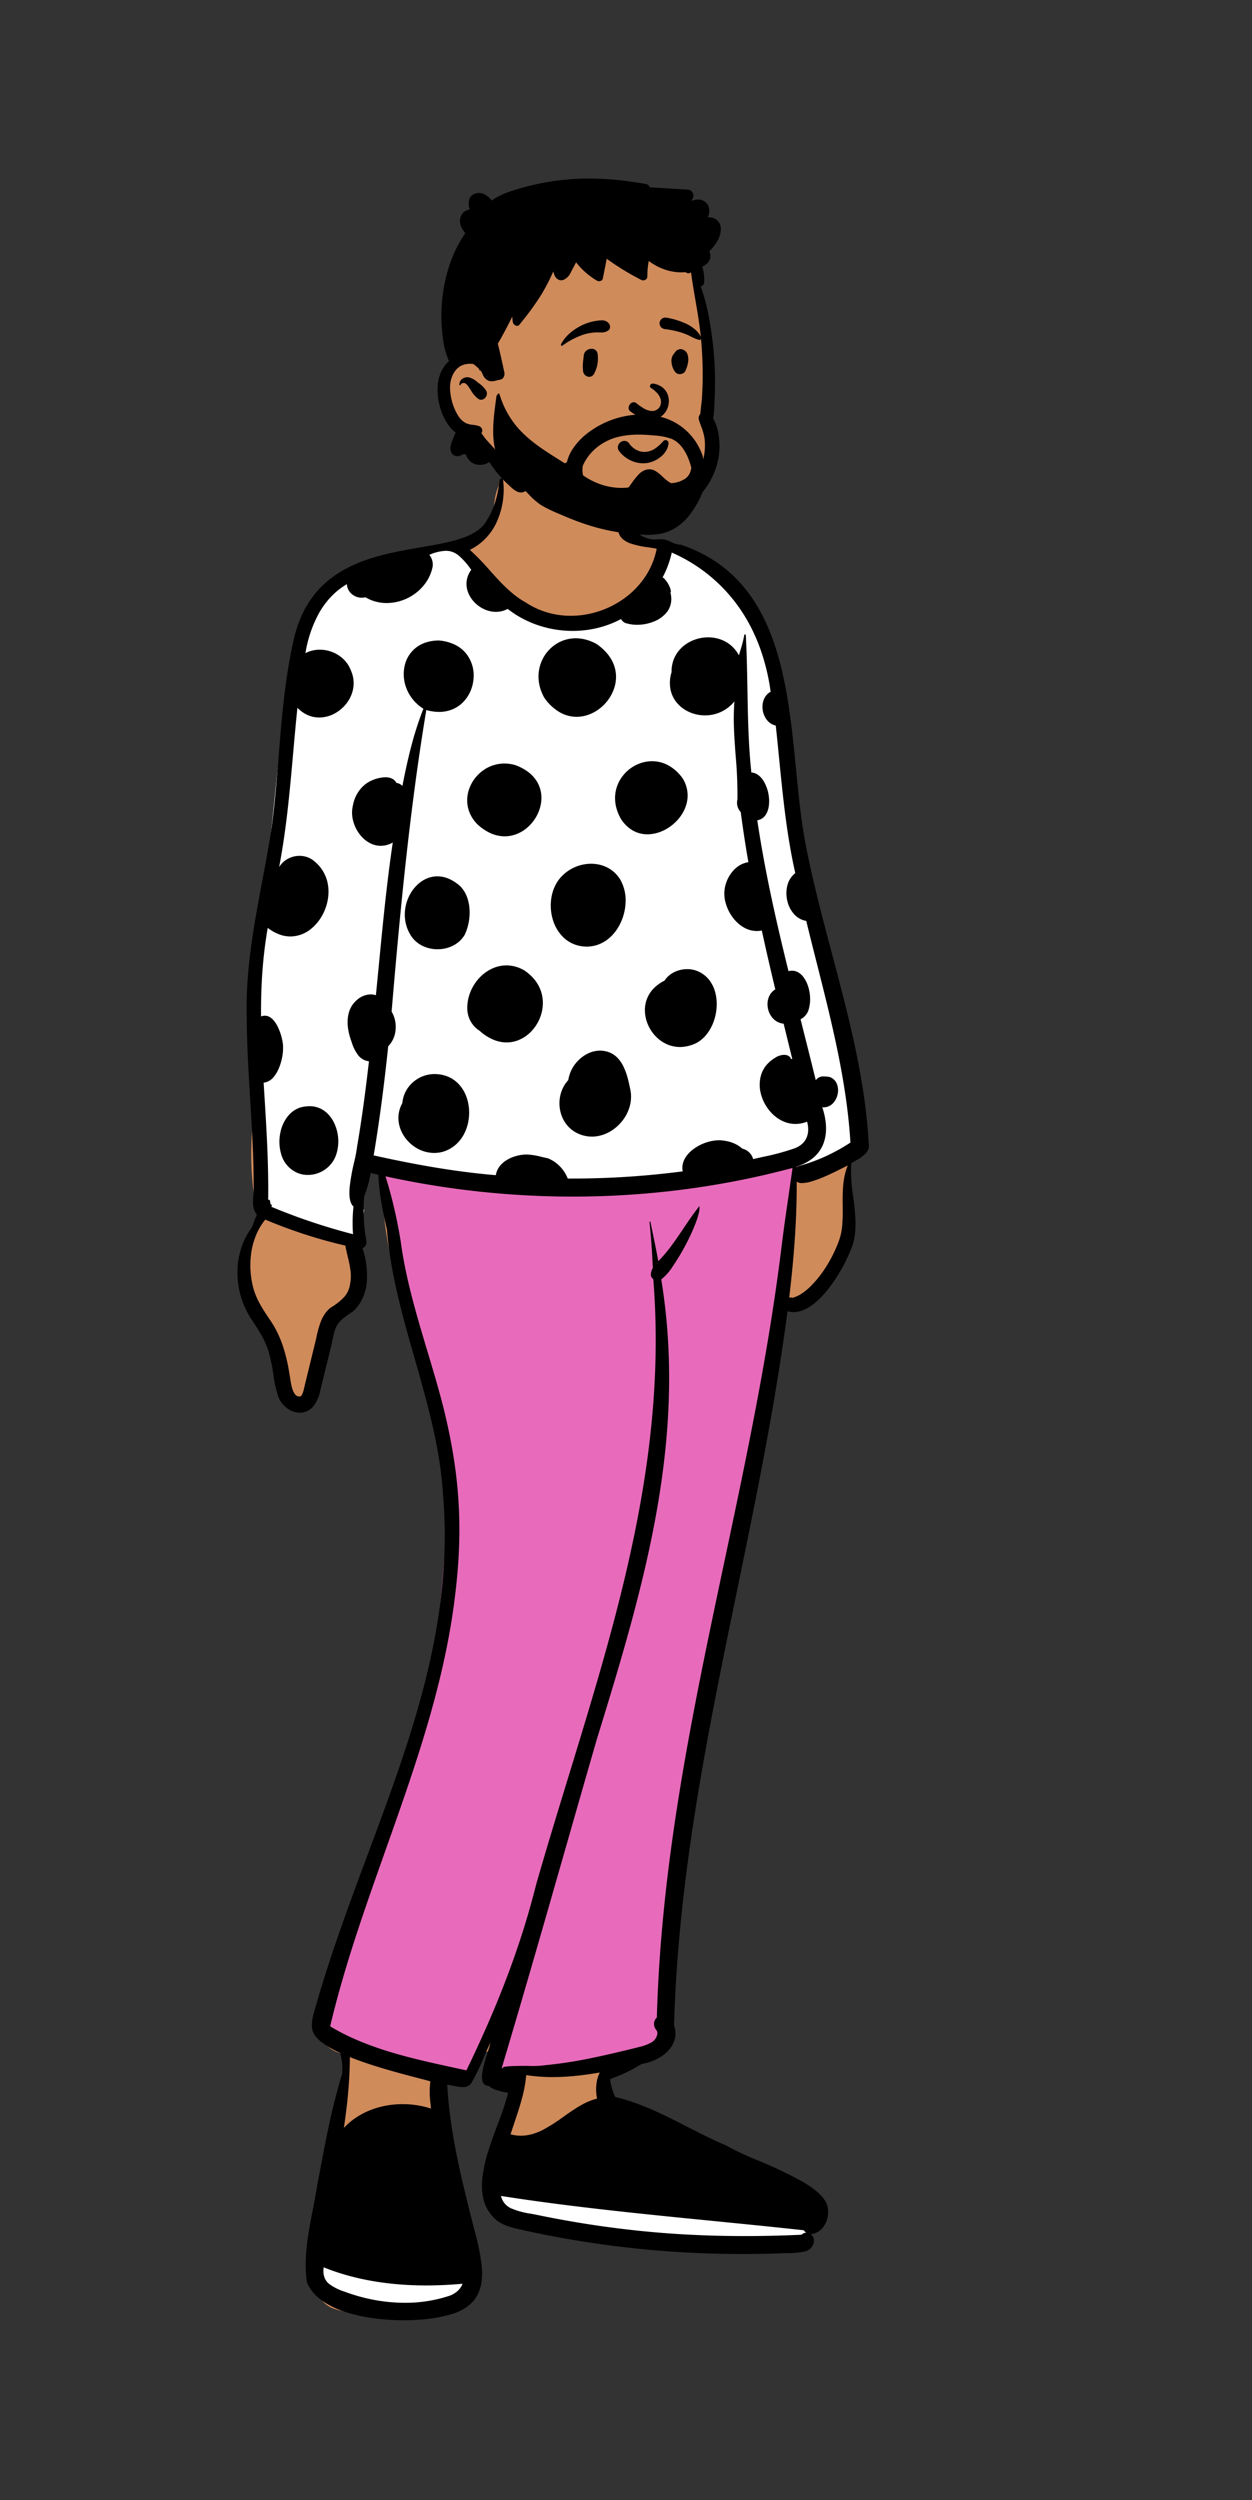 <svg xmlns="http://www.w3.org/2000/svg" width="390.67" height="780" viewBox="0 0 390.67 780">
  <rect x="0" y="0" width="390.67" height="780" fill="#333333" stroke="none"/>
  <g id="peep-standing-21" transform="translate(28.736)">
    <g id="BODY" transform="translate(-28.736 150.264)">
      <path id="_Skin" data-name="✋ Skin" d="M189.02,186.31c-2.474-22.37-6.216-45.317-15.668-66.037-3.248-26.795,2.224-65.17-22.641-83.239.318-3.208-5.441-5.973-8.111-7.685-4.337-2.836-10.2-8.409-15.335-5.287-1.619-.493-5.613,1.526-7.451-2.854C117.93,16.721,118.2,7.724,116.7,6.9c.663-6.483-28.53-10.821-36.15-1.657-3.618,7.029.538,9.267-7.62,18.507a35.554,35.554,0,0,0-10.361,2.383c-2.743.379-5.472.839-8.188,1.319-34.646,3.2-37.266,28.8-40.337,56.284C11.417,120.66,0,157.445,4.934,194.659c-2.729,13.307-2.908,27.506.35,40.686-10.684,15.579-2.94,24.2,3.724,39.011a38.346,38.346,0,0,1,2.608,8.252,28.039,28.039,0,0,0,.271,6.594c1.131,4.982,9.449,4.285,9.82-.748.651-3.306.449-6.735.953-10.057-.029.173-.08.505-.08.531,1.22-8.36,3.186-11.6,8.618-17.98,6.974-10.066,2.686-22.714,4.277-33.979.436-3.764,1.013-7.479,1.4-11.25a31.052,31.052,0,0,0,7.579,3.253c-1.683,12.963,1.244,25.988,4.5,38.527,8.808,32.3,20.486,65.472,15.414,99.37,0-.016-5.531,27.7-9.9,41.388-5.284,17.353-9.538,34.735-17.014,51.374-4,11.976-12.474,23.338-12.145,36.231-2.924,4.317,2.341,9.5,6.981,9.492,0,5.846-3.092,16.86-3.092,16.86-.486,4.083-2.578,9.283.585,12.751-4.3,10.932-5.811,22.762-6.991,34.332-.451,5.488-.968,12.1,4.919,15.216,5.484,2.368,11.869,1.327,17.725,2.032,5.666.008,11.529,1.491,17.1.21,6.4-1.819,7.689-8.738,6.483-14.272-.777-5.762-1.709-11.5-2.728-17.232-3.024-12.469-3.871-26.305-7.745-38.3a10.784,10.784,0,0,0,5.821-3.089,8.13,8.13,0,0,0,7.415-6.187c.662-2.118,3.51-2.553,5.428-3.227a19.629,19.629,0,0,0,2.26,5.03c-.729,3.531,1.7,7.661,5.721,7.742.58.557,1.119,1.125,1.712,1.656-4.568,6.709-7.955,14.285-8.813,22.276-1.034,6.129-2.115,15.95,6.013,17.765,3.069.4,6.371,1.188,9.378.073a44.449,44.449,0,0,0,10.527,2.864C119.48,554.459,134.4,554.24,150,555.99c4.116.572,20.606,2.261,23.351,0,3.348.683,1.323-1.808,2.732-4.137,1.122-1.749,4.118-5.1,2.184-6.068-4.057-1.747-7.654-5.185-11.366-7.137-17.348-9.854-54.767-26.637-54.507-27.109-.051.334.227-8.1,1.614-10.341,1.951-1.93,5.839-1.591,7.876-3.437,1.292.06,10.989-2.724,10.159-7.387-1.064-3.722,2.411-8.284,0-11.427,7.983-72.773,26.558-143.354,36.809-215.739.227-.2.451-.4.678-.6,5.286.882,9.393-4.416,11-8.589a28.476,28.476,0,0,0,2.2-2.465c4.307-5.59,4.385-12.872,4.875-19.523a4.414,4.414,0,0,0,1.809-3.43q.256-6.413.532-12.824s0,0,0,0a9.876,9.876,0,0,0,1.129-6.954C191.214,200.942,192.431,193.56,189.02,186.31Z" transform="translate(75.522 -4.897)" fill="#d08b5b"/>
      <path id="_Shoes" data-name="👟 Shoes" d="M26.85,36.836A63.129,63.129,0,0,1,16,35.944,39.6,39.6,0,0,1,2.027,30.621a6.471,6.471,0,0,1-1.7-2.742,8.459,8.459,0,0,1-.244-3.563L.1,24.183l.308-2.267,2.125.858a69.227,69.227,0,0,0,7.209,2.448,78.119,78.119,0,0,0,7.644,1.723c2.591.451,5.3.794,8.051,1.018,2.721.222,5.556.335,8.428.335,3.446,0,7.044-.162,10.7-.482l.475-.042,2.849-.26L46.86,30.179A7.585,7.585,0,0,1,45.071,32.9a9.558,9.558,0,0,1-2.89,1.89L42,34.873l-.058.02C38.4,36.11,32.755,36.836,26.85,36.836Zm106.44-20.39c-6.276,0-12.493-.166-18.48-.495-6.05-.332-12.056-.839-17.851-1.508l-.625-.073-.716-.085c-4.813-.562-14.147-2.251-21.278-3.644-3.985-.779-7.707-1.547-10.478-2.162a35.184,35.184,0,0,1-5.05-1.314,6.987,6.987,0,0,1-3.342-4.542L55.443,2.5,54.936,0l2.53.4C66.2,1.764,74.3,2.874,83.745,3.994c8.9,1.056,19.4,2.172,35.083,3.731l14.321,1.422c7.713.772,12.667,1.288,18.279,1.9l1.336.147.457.735a.739.739,0,0,0,.181.2l.046.032-1.057,3.26-.135.086a4.616,4.616,0,0,1-.627.354l-.073.032-.3.129-.326.015C144.942,16.308,139.007,16.446,133.29,16.446Z" transform="translate(99.152 532.661)" fill="#fff"/>
      <path id="_Top" data-name="👕 Top" d="M189.361,187.564c-2.547,1.668-35.68,16.886-72.295,17.807-25.544.643-70.082-10.786-82.907-11.734-4.492-.332-.667,13.164.11,13.9-.3,2.849-2.254,7.62-2.041,10.5A119.889,119.889,0,0,1,2.1,207.621c-2.142-1.086-3.394-59.973.023-89.233C6.848,77.912,9.3,40.917,12.785,38.87c.041,1.03-2.822-27.664,21.374-32.233C38.553,5.807,64.083,0,64.083,0c10.45,13.273,27.078,24.412,36.573,24.412,16.862,0,26.4-24.469,28.024-24.175C164.066,6.636,161,48.9,169.528,95.752,176.977,136.665,188.692,176.6,189.361,187.564Z" transform="translate(79.361 19.672)" fill="#fff"/>
      <path id="_Pants" data-name="👖 Pants" d="M145.848.7l2.6-.7-.568,4.042L146.1,16.376c-.348,2.432-19.589,110.49-19.589,110.49s-19.728,122.2-20.657,137.98c-.043.736-1.216,10.968-2.536,11.83l-.1.061-.094.059c-.423.26-3.617,2.518-16.928,4.674-7.535,1.22-32.472,3.523-32.472,3.523l.077-2.2c.069-1.877.2-5.045.292-7.278l.024-.61.037-1.022-.042-.008c-.534-.1-1.054.127-1.967,1.046-1.543,1.553-3.479,4.647-5.912,9.637l-.7,1.436s-36.3-9.381-44.186-14.114l-.244-.147L0,271.057l.4-1.71c1.871-7.863,26.87-82.3,29.813-92.2l.273-.923.156-.529c4.034-13.744,11.372-75.53,6.153-94.02-9.5-33.655-17.7-71.185-18.857-75l-.17-.557L17.6,5.553l-.913-2.922,3,.657A268.063,268.063,0,0,0,144.625,1.021Z" transform="translate(100.945 211.749)" fill="#e86bbb"/>
      <path id="_Ink" data-name="🖍 Ink" d="M51.935,574.544a69.856,69.856,0,0,1-9.409-.623,49.947,49.947,0,0,1-9.032-2.031,26.207,26.207,0,0,1-7.382-3.68,14.992,14.992,0,0,1-2.674-2.533,11.4,11.4,0,0,1-1.784-3.036,38.427,38.427,0,0,1-.362-5.659,54.346,54.346,0,0,1,.35-5.671c.417-3.781,1.16-7.609,1.877-11.312.481-2.481.978-5.045,1.367-7.548l.27-1.411c.239-1.256.484-2.551.7-3.693.781-4.14,1.589-8.421,2.476-12.613.995-4.7,1.986-8.788,3.029-12.491.321-1.349.736-2.8,1.3-4.551a18.933,18.933,0,0,0,.053-2.63,25.005,25.005,0,0,0-.523-3.406c-.031-.15-.06-.331-.084-.488a29.6,29.6,0,0,1-5.994-3.494,10.2,10.2,0,0,1-1.872-1.888,4.719,4.719,0,0,1-.891-1.97c-.409-2.224.26-4.463.907-6.628l0-.009c.089-.3.181-.6.267-.9l.041-.142c2.042-7.159,4.525-14.892,7.589-23.641,2.73-7.8,5.652-15.636,8.477-23.217v0c3.334-8.947,6.781-18.2,9.893-27.326,1.674-4.912,3.123-9.4,4.43-13.733,1.466-4.857,2.717-9.39,3.824-13.856,1.189-4.794,2.206-9.516,3.024-14.037.874-4.834,1.556-9.638,2.027-14.276.5-4.9.779-9.807.835-14.573.059-5-.127-10.02-.552-14.928-.224-3.454-.621-6.947-1.214-10.678-.528-3.324-1.2-6.762-2.058-10.512-1.591-6.967-3.589-13.974-5.521-20.75v0c-1.861-6.526-3.785-13.275-5.343-19.978-.839-3.609-1.507-6.918-2.044-10.115-.6-3.588-1.025-6.945-1.291-10.263-.581-2.509-1.242-5.477-1.747-8.47a64.123,64.123,0,0,1-.914-8.6c-.266-.062-.532-.123-.791-.182-.532-.121-1.082-.246-1.619-.385a36.865,36.865,0,0,1-2.032,7.319,54.477,54.477,0,0,0,.67,13.851,2.19,2.19,0,0,1-.2,1.42,1.9,1.9,0,0,1-.994.884,27.149,27.149,0,0,1,1.359,10.383,16.045,16.045,0,0,1-1.228,5,12.853,12.853,0,0,1-3.015,4.282l-.446.295a30.052,30.052,0,0,0-2.8,2.025,8.1,8.1,0,0,0-1.675,1.858c-.819,1.3-1.212,2.865-1.781,5.895l-3.581,14.634a11.323,11.323,0,0,1-2.281,5.079,5.421,5.421,0,0,1-4.08,1.871,6.186,6.186,0,0,1-2.01-.347,7.481,7.481,0,0,1-1.867-.96,8.028,8.028,0,0,1-2.711-3.274,34.781,34.781,0,0,1-1.714-7.42,47.822,47.822,0,0,0-1.069-5.48,19.513,19.513,0,0,0-.946-3.177,26.9,26.9,0,0,0-1.391-2.99c-1.066-1.987-2.365-3.925-3.512-5.634h0a26.155,26.155,0,0,1-3.158-6.842A26.641,26.641,0,0,1,0,247.827a24.674,24.674,0,0,1,1.07-7.414,22.2,22.2,0,0,1,3.4-6.744c.174-.442.349-.9.5-1.3.347-.9.706-1.839,1.094-2.754-1.46-1.709-1.272-4.1-1.09-6.407a19.716,19.716,0,0,0,.088-3.051c0-2.4-.045-4.868-.127-7.545-.19-6.293-.581-12.669-.959-18.835v0c-.514-8.388-1.045-17.061-1.077-25.62-.1-3.491-.036-7.037.207-10.839.217-3.388.569-6.9,1.077-10.746.944-7.14,2.3-14.358,3.605-21.338.989-5.274,2.011-10.728,2.85-16.112,1.01-7.445,1.622-15.071,2.213-22.446v0c.474-5.914.965-12.03,1.658-18.016.373-3.222.773-6.151,1.224-8.955.506-3.146,1.061-6.054,1.7-8.89a40.076,40.076,0,0,1,2.5-7.856,31.414,31.414,0,0,1,3.624-6.206A29.421,29.421,0,0,1,28.1,31.962a33.03,33.03,0,0,1,5.252-3.588A42.745,42.745,0,0,1,39.1,25.753a60.857,60.857,0,0,1,6.046-1.881c4.082-1.058,8.177-1.767,12.137-2.452h0c9.561-1.655,17.817-3.084,20.7-8.7a22.421,22.421,0,0,0,1.5-2.87,26.292,26.292,0,0,0,1.089-3.019A37.057,37.057,0,0,0,81.8.519.545.545,0,0,1,82.348,0,.558.558,0,0,1,82.9.519,24.5,24.5,0,0,1,81.11,13.036a17.848,17.848,0,0,1-8.591,9.191,77.206,77.206,0,0,1,6.238,6.426h0c1.667,1.856,3.39,3.776,5.233,5.508a35.836,35.836,0,0,0,2.894,2.463,26.8,26.8,0,0,0,3.229,2.116,24.887,24.887,0,0,0,6.759,3.073,26.072,26.072,0,0,0,7.139.984,27.835,27.835,0,0,0,4.574-.383,28.8,28.8,0,0,0,4.446-1.116,29.053,29.053,0,0,0,4.207-1.8A28.432,28.432,0,0,0,121.1,37.06a26.214,26.214,0,0,0,6.22-6.6,23.921,23.921,0,0,0,3.491-8.575c-.79-.181-1.725-.321-2.715-.469h0a27.086,27.086,0,0,1-5.664-1.264c-1.981-.776-3.139-1.9-3.541-3.446-.25-.256-.471-1.45-.621-3.363-.131-1.669-.2-3.769-.182-5.618-.031-.594-.051-1.194-.071-1.775L118,5.738a13.854,13.854,0,0,1-.068-1.628.861.861,0,0,1,.284-.663.941.941,0,0,1,.621-.22.928.928,0,0,1,.966.883c.032.491.053,1.005.071,1.448.009.092.021.185.033.275v0l.014.107c.155.563.28,1.141.4,1.7.072.334.14.649.215.962.131.551.235.974.339,1.373a12.009,12.009,0,0,0,1.007,3.491,10.049,10.049,0,0,0,3.38,3.862,9.949,9.949,0,0,0,2.352,1.2,7.871,7.871,0,0,0,2.531.459h.059c.326,0,.656-.022.975-.043h.009c.317-.021.645-.042.969-.042l.175,0a7.715,7.715,0,0,1,3.045.9l.178.08a6.712,6.712,0,0,0,2.777.723h.006a49.044,49.044,0,0,1,5.327,2.152,44.013,44.013,0,0,1,4.734,2.616,41.2,41.2,0,0,1,7.846,6.483,43.53,43.53,0,0,1,3.19,3.8,47.847,47.847,0,0,1,2.754,4.118c.83,1.39,1.623,2.872,2.356,4.4.705,1.474,1.378,3.04,2,4.655a83.406,83.406,0,0,1,3.077,9.92c.8,3.216,1.488,6.649,2.112,10.5,1.156,7.127,1.88,14.474,2.58,21.58v0c.766,7.774,1.489,15.117,2.719,21.882,1,5.369,2.281,11.207,3.911,17.849,1.454,5.927,3.045,11.925,4.583,17.726v0c2.54,9.579,5.167,19.484,7.245,29.314,1.118,5.291,1.993,10.14,2.674,14.823.764,5.256,1.267,10.169,1.536,15.022a3.512,3.512,0,0,1-.14,1.778,3.942,3.942,0,0,1-.887,1.391,13.255,13.255,0,0,1-2.933,2.087c-.546.32-1.061.622-1.53.945a52.447,52.447,0,0,0,.645,10.419,73.044,73.044,0,0,1,.707,7.514,28.188,28.188,0,0,1-.141,3.739,20.956,20.956,0,0,1-.733,3.72,51.221,51.221,0,0,1-6.932,12.873c-2.755,3.7-6.984,8.109-11.49,8.11a6.752,6.752,0,0,1-1.906-.274c-.94,7.133-2.014,14.363-3.281,22.1-1.129,6.895-2.388,14.042-3.849,21.851-2.712,14.495-5.719,29.091-8.628,43.207l0,.012c-2.258,10.957-4.592,22.287-6.763,33.451-2.432,12.508-4.4,23.494-6.015,33.588-1.937,12.1-3.422,23.219-4.541,33.978-.606,5.828-1.108,11.62-1.492,17.215-.4,5.869-.689,11.726-.852,17.409a7.6,7.6,0,0,1,.408,3.372,7.3,7.3,0,0,1-1.018,2.936,11.181,11.181,0,0,1-4.019,3.775,15.641,15.641,0,0,1-2.645,1.219,15.834,15.834,0,0,1-2.784.712l-.8.462a45.761,45.761,0,0,1-8.4,4l-.038.022,0,0c-.059.034-.119.069-.18.1a1.375,1.375,0,0,1-.454.149,17.122,17.122,0,0,0,1.588,5.6,55.355,55.355,0,0,1,5.8,1.687c1.791.623,3.632,1.349,5.627,2.221,3.706,1.619,7.391,3.5,10.954,5.326h0c3.928,2.009,7.991,4.087,12.079,5.806a88.642,88.642,0,0,0,9.914,4.674,135.186,135.186,0,0,1,13.966,6.634c4.781,2.783,7.364,5.342,7.9,7.824l.046.243a7.928,7.928,0,0,1-1.362,6.133,5.444,5.444,0,0,1-3.967,2.212,2.537,2.537,0,0,1,.912,1.2,2.669,2.669,0,0,1,.089,1.394,3.639,3.639,0,0,1-.888,1.729,3.534,3.534,0,0,1-1.7,1.056,23.8,23.8,0,0,1-5.724.548c-.982.015-2,.03-2.979.109-3.519.11-7.081.166-10.587.166a314.954,314.954,0,0,1-70.361-7.78,28.667,28.667,0,0,1-3.334-.948A12.884,12.884,0,0,1,81.18,543.6a12.706,12.706,0,0,1-2.652-2.825,12.288,12.288,0,0,1-1.563-3.278,15.572,15.572,0,0,1-.639-3.642,23.054,23.054,0,0,1,.121-3.918,45.22,45.22,0,0,1,1.864-8.307c.872-2.815,1.918-5.627,2.93-8.346a90.452,90.452,0,0,0,3.23-9.7,23.788,23.788,0,0,1-3.033-.68l-.223-.067A6.978,6.978,0,0,1,78.5,501.51c-.019-.017-.036-.036-.052-.053l-.034-.036a1.9,1.9,0,0,1-1.613-.745c-1.279-1.775.185-6.345,1.254-9.683a25.928,25.928,0,0,0,.883-3.112c-.658,1.4-1.286,2.854-1.894,4.262v0a73.761,73.761,0,0,1-4.028,8.348,2.716,2.716,0,0,1-1.215,1.034,3.838,3.838,0,0,1-1.543.279,14.139,14.139,0,0,1-2.8-.4h0a15.783,15.783,0,0,0-2-.336c.191,3.5.537,7.046,1.058,10.84.467,3.4,1.063,6.91,1.821,10.729,1.4,7.068,3.148,14.075,4.961,21.229.209.845.435,1.721.652,2.568l.006.023a72.96,72.96,0,0,1,2.266,11.133,21.056,21.056,0,0,1-.09,5.16,13.4,13.4,0,0,1-.579,2.353,10.98,10.98,0,0,1-1.021,2.155A10.483,10.483,0,0,1,73,569.178a11.985,11.985,0,0,1-2.1,1.648,15.978,15.978,0,0,1-2.731,1.344,23.409,23.409,0,0,1-3.43,1,40.2,40.2,0,0,1-5.767,1A65.79,65.79,0,0,1,51.935,574.544ZM26.907,558.03a6.594,6.594,0,0,0,.2,3.045,4.732,4.732,0,0,0,1.381,2.044,16.173,16.173,0,0,0,5.018,2.529l.05.019.225.085a55.642,55.642,0,0,0,9.043,2.47,52.157,52.157,0,0,0,9.4.872h0A43.558,43.558,0,0,0,66.4,566.821a7.968,7.968,0,0,0,2.366-1.484,5.839,5.839,0,0,0,1.471-2.185c-3.853.351-7.654.529-11.3.529-2.789,0-5.548-.1-8.2-.31-2.777-.215-5.514-.548-8.134-.988a80.474,80.474,0,0,1-7.975-1.752A71,71,0,0,1,26.907,558.03Zm55.325-22.269a5.594,5.594,0,0,0,3.547,4.024,24.819,24.819,0,0,0,5.761,1.516c.449.08.873.156,1.282.236,4.678.977,9.378,1.855,13.969,2.61,4.715.775,9.451,1.442,14.076,1.982,6.057.729,12.35,1.279,18.7,1.635,6.079.341,12.4.513,18.773.513h0c5.686,0,11.588-.137,17.544-.408a3.18,3.18,0,0,0,.46-.261,1.7,1.7,0,0,1,.976-.362h0l.076,0,.062,0h.006l.035,0a2.55,2.55,0,0,1-.759-.775c-9.531-1.046-19.239-2.007-28.627-2.936h0c-10.826-1.071-22.022-2.179-33.011-3.424C102.784,538.721,92.03,537.3,82.232,535.761Zm7.87-37.7a41.9,41.9,0,0,1-1.394,7.513c-.67,2.478-1.5,4.966-2.308,7.371v0l-.006.019c-.393,1.175-.8,2.39-1.179,3.579a12.664,12.664,0,0,0,3.226.426h0A12.958,12.958,0,0,0,92,516.462a18.382,18.382,0,0,0,3.356-1.341,53.349,53.349,0,0,0,6.38-4.076c1.65-1.166,3.356-2.372,5.085-3.374a24.632,24.632,0,0,1,2.636-1.339,16.529,16.529,0,0,1,2.746-.92,15.069,15.069,0,0,1-.226-4.215,11.424,11.424,0,0,1,1.06-3.947c-2.64.457-5.03.793-7.307,1.027a71.44,71.44,0,0,1-7.356.4A53.864,53.864,0,0,1,90.1,498.061Zm-55.066-5.638a.273.273,0,0,1,.034.16c-.018,3.528-.195,7.129-.541,11.01-.307,3.437-.741,7.019-1.328,10.953a21.536,21.536,0,0,1,3.869-3.275,23.748,23.748,0,0,1,4.483-2.318,26.474,26.474,0,0,1,4.892-1.378,28.6,28.6,0,0,1,5.1-.455,29.2,29.2,0,0,1,4.488.348,28.231,28.231,0,0,1,4.35,1.035l-.04-.47c-.03-.334-.062-.673-.093-1A27.592,27.592,0,0,1,60.183,500l-.424-.118c-.919-.253-2.069-.553-3.4-.9-2.833-.739-6.359-1.66-10.109-2.762C41.818,494.914,38.15,493.673,35.036,492.423Zm11.157-274.76c1.025,3.281,1.947,6.673,2.741,10.082.777,3.336,1.452,6.782,2.008,10.242.376,2.808.861,5.651,1.484,8.691.555,2.708,1.207,5.512,1.994,8.572,1.462,5.684,3.178,11.411,4.839,16.949h0c1.706,5.691,3.47,11.575,4.96,17.423,1.294,5.194,2.3,10.022,3.078,14.759.8,4.852,1.334,9.5,1.643,14.2a142.616,142.616,0,0,1,.221,14.28c-.162,4.833-.551,9.741-1.19,15l-.078.63c-.4,3.337-.9,6.776-1.493,10.222-.565,3.284-1.232,6.684-1.982,10.106-1.383,6.314-3.067,12.833-5.149,19.93-1.735,5.914-3.783,12.345-6.264,19.661-2.21,6.519-4.551,13.123-6.815,19.509l0,.012,0,.006c-3.164,8.924-6.435,18.153-9.4,27.283-1.595,4.916-2.975,9.413-4.22,13.747-1.4,4.865-2.59,9.4-3.646,13.874,1.416.858,2.924,1.689,4.484,2.469,1.483.742,3.059,1.462,4.684,2.14a100.935,100.935,0,0,0,9.817,3.473c6.693,2.016,13.643,3.521,20.363,4.975l.017,0c1.035.224,2.1.456,3.149.684,2.329-4.8,4.52-9.536,6.512-14.087,2.118-4.839,4.092-9.654,5.869-14.311,1.872-4.9,3.591-9.81,5.111-14.579,1.59-4.988,3.015-10,4.238-14.893,3.252-11.345,6.738-22.728,10.109-33.737,3.821-12.476,7.771-25.377,11.324-38.055,1.911-6.817,3.562-13.045,5.049-19.04,1.667-6.721,3.087-12.982,4.34-19.143,1.345-6.608,2.491-13.106,3.407-19.315.978-6.636,1.735-13.216,2.247-19.558.541-6.7.832-13.386.863-19.872.032-6.8-.219-13.611-.747-20.255a1.728,1.728,0,0,1-.759-1.621,3.949,3.949,0,0,1,.612-1.822c-.259-5.56-.59-10.128-1.041-14.376a.115.115,0,0,1,.028-.091.162.162,0,0,1,.119-.048.134.134,0,0,1,.139.1c.191.931.386,1.87.574,2.779.645,3.108,1.312,6.323,1.882,9.5a46.83,46.83,0,0,0,4.184-4.958c1.286-1.731,2.511-3.55,3.695-5.309l0,0c1.561-2.318,3.175-4.715,4.948-6.939a6.075,6.075,0,0,1-.172,2.08,22.723,22.723,0,0,1-.881,2.905,59.986,59.986,0,0,1-3.223,7.081,67.4,67.4,0,0,1-4.06,6.767,16.282,16.282,0,0,1-3.565,4.044c.5,3.083.934,6.225,1.28,9.337.34,3.05.609,6.161.8,9.247.37,5.96.466,12.1.284,18.257-.172,5.839-.6,11.9-1.271,18-.63,5.73-1.5,11.724-2.584,17.816-1.016,5.7-2.211,11.495-3.655,17.7-1.3,5.58-2.764,11.355-4.483,17.657-3.2,11.742-6.787,23.475-10.483,35.463-3.18,11-6.383,22.2-9.481,33.028l-.02.07v0c-6.52,22.791-13.263,46.358-20.167,69.448.133,0,.258,0,.371.008a.136.136,0,0,1,0-.142c.309-.519,4.281-.525,7.786-.53h0a29.846,29.846,0,0,0,5.638-.242,133.255,133.255,0,0,0,14.2-2.2c4.826-.988,9.7-2.177,14-3.226l1.14-.294a13.46,13.46,0,0,0,3.422-1.277,3.791,3.791,0,0,0,2-2.675l.006-.311a.767.767,0,0,1,.014-.172l-.067-.278a.62.62,0,0,1-.022-.129l-.092-.137-.025-.036-.016-.023h0a.992.992,0,0,1-.093-.142c.005,0,.024.018.063.06a3.03,3.03,0,0,1-.8-2.164,2.618,2.618,0,0,1,.24-.979,2.67,2.67,0,0,1,.638-.858c.163-5.965.46-12.114.885-18.277.4-5.873.937-11.956,1.584-18.079,1.194-11.3,2.788-22.975,4.872-35.69,1.737-10.6,3.857-22.14,6.48-35.277,2.34-11.72,4.858-23.614,7.294-35.117,3.406-16.085,6.927-32.718,10.041-49.241,1.676-8.892,3.1-17.038,4.359-24.9,1.411-8.827,2.575-17.071,3.557-25.2.646-5.092,1.4-10.257,2.124-15.251l0-.016,0-.032c.38-2.614.774-5.317,1.147-7.977-5.544,1.486-11.227,2.805-16.89,3.923-5.63,1.111-11.386,2.05-17.11,2.792-5.694.738-11.5,1.3-17.257,1.67-5.735.368-11.566.555-17.331.555A273.206,273.206,0,0,1,46.193,217.663ZM8.671,231.172h0A19.918,19.918,0,0,0,5.811,236a23,23,0,0,0-1.494,5.389,27.986,27.986,0,0,0,.64,11.189,22.866,22.866,0,0,0,2.122,5.027c.911,1.64,1.982,3.236,2.926,4.644a30.149,30.149,0,0,1,2.367,3.986,35.226,35.226,0,0,1,1.753,4.233,51.029,51.029,0,0,1,2.1,8.952l.026.116c.07.328.135.746.21,1.23.344,2.221.863,5.577,2.825,5.578a1.953,1.953,0,0,0,.418-.047c.622-.4.965-1.945,1.215-3.074.04-.18.081-.365.119-.524l3.2-13.088c.134-.549.257-1.1.388-1.678a32.489,32.489,0,0,1,1.42-5.042,11.888,11.888,0,0,1,1.2-2.28,8.653,8.653,0,0,1,1.763-1.916l.388-.247a18.913,18.913,0,0,0,3.708-2.926,7.357,7.357,0,0,0,2.012-4.151,12.719,12.719,0,0,0,.15-4.352,38.758,38.758,0,0,0-.853-4.292v0c-.269-1.131-.548-2.3-.733-3.451-4.2-.958-8.465-2.141-12.685-3.515-4.086-1.33-8.232-2.874-12.323-4.588Zm163.956,24.3a1.777,1.777,0,0,1,.612.1,10.079,10.079,0,0,0,2.694-1.245,17.926,17.926,0,0,0,2.66-2.112,33.34,33.34,0,0,0,4.856-5.98,42.086,42.086,0,0,0,3.628-6.91,22.206,22.206,0,0,0,1.671-6.145c.156-2.015.134-4.092.113-6.1-.023-2.141-.046-4.356.146-6.5a25.411,25.411,0,0,1,.476-3.193,18.786,18.786,0,0,1,.961-3.121l-.286.141c-.291.145-.627.315-1.015.512h0c-1.6.813-4.03,2.042-6.436,3.048a34.055,34.055,0,0,1-3.529,1.279,11.2,11.2,0,0,1-2.992.525,2.653,2.653,0,0,1-1.683-.459c.029,5.786-.172,11.721-.612,18.142-.384,5.6-.948,11.509-1.726,18.069A2.166,2.166,0,0,1,172.627,255.468ZM8.549,167.556c1.906,0,3.239,1.873,4.022,3.445a17.611,17.611,0,0,1,1.628,5.529,15.542,15.542,0,0,1-.481,5,16.178,16.178,0,0,1-.922,2.7,10.32,10.32,0,0,1-1.389,2.308,4.8,4.8,0,0,1-3.24,1.921l.37,5.932c.3,4.875.608,10.1.811,15.25.222,5.629.3,10.623.235,15.268a1.455,1.455,0,0,1,.58.293,5.889,5.889,0,0,0,.107.88.58.58,0,0,0,.456.49l.008.011a1.862,1.862,0,0,1-.127.6c4.091,1.709,8.319,3.3,12.567,4.722,4.214,1.413,8.55,2.7,12.886,3.817a48.316,48.316,0,0,1,.141-8.607c-1.053-1-1.448-2.918-1.209-5.866a62.424,62.424,0,0,1,1.417-8.005v0a44.7,44.7,0,0,0,.932-4.938c.717-4.163,1.381-8.494,2.031-13.241.55-4.015,1.092-8.362,1.659-13.291a4.934,4.934,0,0,1-3.545-2.137,12.628,12.628,0,0,1-1.861-3.88,20.471,20.471,0,0,1-1.137-4.381,13.408,13.408,0,0,1-.112-2.243,11.185,11.185,0,0,1,.31-2.248,7.931,7.931,0,0,1,2.468-4.129,6.682,6.682,0,0,1,4.4-1.845,5.191,5.191,0,0,1,1.641.265l.237-2.385c.252-2.548.5-5.138.744-7.643,1.194-12.355,2.429-25.13,4.287-37.621a7.672,7.672,0,0,1-3.754,1.028,7.33,7.33,0,0,1-3.621-.981,9.153,9.153,0,0,1-1.564-1.117,10.574,10.574,0,0,1-1.346-1.438,11.7,11.7,0,0,1-2.107-4.352,9.832,9.832,0,0,1-.033-4.773,11.038,11.038,0,0,1,1.667-4.148,9.884,9.884,0,0,1,3.247-3.1,11.417,11.417,0,0,1,5.192-1.48,4.743,4.743,0,0,1,2.014.394,3.005,3.005,0,0,1,1.427,1.364,3.243,3.243,0,0,1,1.884.95c.92-4.752,1.784-8.629,2.72-12.2A103.55,103.55,0,0,1,58.016,71.79,13.342,13.342,0,0,1,54.737,68.9a12.809,12.809,0,0,1-2.037-3.53,12.037,12.037,0,0,1-.383-7.553,9.773,9.773,0,0,1,3.525-5.183,10.227,10.227,0,0,1,3.079-1.56,13.252,13.252,0,0,1,3.949-.574,13.905,13.905,0,0,1,4.991,1.32,10.389,10.389,0,0,1,3.411,2.66,10.912,10.912,0,0,1,2.422,7.5,12.2,12.2,0,0,1-.851,3.992A11.3,11.3,0,0,1,70.7,69.43a10.108,10.108,0,0,1-3.344,2.434,10.8,10.8,0,0,1-4.456.92,14.61,14.61,0,0,1-3.976-.586c-2.382,14.328-4.463,29.683-6.363,46.944-1.84,16.727-3.289,33.227-4.463,47.16a8.593,8.593,0,0,1,1.062,2.672,9.66,9.66,0,0,1,.184,2.918,8.348,8.348,0,0,1-2.305,5.205c-1.316,12.586-2.8,23.721-4.534,34.042,6.909,1.537,13.107,2.758,18.948,3.732,6.794,1.133,13.064,1.93,19.168,2.435a6.036,6.036,0,0,1,1.091-2.629,7.836,7.836,0,0,1,2.078-1.94,11.113,11.113,0,0,1,2.663-1.256,12.732,12.732,0,0,1,2.845-.577,8.518,8.518,0,0,1,.9-.046,20.992,20.992,0,0,1,4.7.742c.669.158,1.3.307,1.924.425a10.66,10.66,0,0,1,3.8,2.55,11.27,11.27,0,0,1,2.438,3.782c.515,0,1.048,0,1.582,0,5.692,0,11.475-.19,17.189-.564,5.683-.372,11.439-.936,17.108-1.676a5.582,5.582,0,0,1,.136-2.757,7.134,7.134,0,0,1,1.344-2.434,10.69,10.69,0,0,1,2.005-1.858,14.02,14.02,0,0,1,2.482-1.424,13.51,13.51,0,0,1,5.368-1.233,8.5,8.5,0,0,1,1.461.121,11.637,11.637,0,0,1,3.087.806,9.489,9.489,0,0,1,2.689,1.683,4.529,4.529,0,0,1,2.135,1.158,4.4,4.4,0,0,1,1.26,2.118c1.061-.252,2.141-.491,3.186-.723h0a74.4,74.4,0,0,0,9.394-2.519,7.59,7.59,0,0,0,2.493-1.327A5.634,5.634,0,0,0,177.5,205.8a6.27,6.27,0,0,0,.578-2.419,9.191,9.191,0,0,0-.332-2.771,9.751,9.751,0,0,1-3.628.72,9.38,9.38,0,0,1-3.64-.744,11.152,11.152,0,0,1-3.126-2,13.219,13.219,0,0,1-2.422-2.911,13.533,13.533,0,0,1-1.525-3.474,10.853,10.853,0,0,1,.029-6.286,8.963,8.963,0,0,1,1.527-2.829,10.079,10.079,0,0,1,2.7-2.324,5.228,5.228,0,0,1,1.355-.7,4.929,4.929,0,0,1,1.588-.288,2.649,2.649,0,0,1,1.258.28,1.866,1.866,0,0,1,.855.953c.13.022.264.05.41.086-.878-3.608-1.767-7.238-2.626-10.749l-.071-.291a5.166,5.166,0,0,1-3.2-1.514,6.013,6.013,0,0,1-1.036-1.4,6.755,6.755,0,0,1-.8-3.385,5.986,5.986,0,0,1,.3-1.7,5.013,5.013,0,0,1,2.13-2.723c-1.63-6.809-3.007-12.812-4.209-18.353a7.775,7.775,0,0,1-1.562.16,8.132,8.132,0,0,1-4.024-1.1,10.415,10.415,0,0,1-1.744-1.244,12.219,12.219,0,0,1-1.509-1.592,13.549,13.549,0,0,1-2.438-4.807,10.442,10.442,0,0,1-.185-5.113l.048-.192a11.217,11.217,0,0,1,2.5-4.793,8.69,8.69,0,0,1,2.108-1.716,7.48,7.48,0,0,1,2.616-.917c-.949-5.481-1.728-10.592-2.379-15.624a4.261,4.261,0,0,1-1.037-3.968,135.024,135.024,0,0,0-.553-13.573v0c-.207-2.786-.422-5.667-.523-8.5a72.938,72.938,0,0,1,.135-8.494,11.918,11.918,0,0,1-4.288,3.315,11.684,11.684,0,0,1-2.414.791,12.074,12.074,0,0,1-7.591-.881,10.576,10.576,0,0,1-3.968-3.188,9.294,9.294,0,0,1-1.739-4.065,11.255,11.255,0,0,1,.387-5.094,10.412,10.412,0,0,1,.749-4.154,10,10,0,0,1,2.148-3.244,11.032,11.032,0,0,1,1.813-1.483,11.918,11.918,0,0,1,2.086-1.088,12.441,12.441,0,0,1,4.625-.9,11.7,11.7,0,0,1,2.787.333,10.76,10.76,0,0,1,2.632,1.023,10.3,10.3,0,0,1,2.324,1.751,11,11,0,0,1,1.864,2.517c.17-.623.356-1.252.536-1.86a37.976,37.976,0,0,0,1.135-4.5.209.209,0,0,1,.215-.165.238.238,0,0,1,.247.2v.027c.315,5.634.416,11.377.513,16.931.074,4.25.151,8.644.324,12.97.194,4.846.49,9.08.906,12.944a3.938,3.938,0,0,1,2.174.817,6.742,6.742,0,0,1,1.7,1.941,12.373,12.373,0,0,1,1.65,5.591,10.641,10.641,0,0,1-.113,2.3,7.029,7.029,0,0,1-.622,2,4.365,4.365,0,0,1-1.174,1.489,3.742,3.742,0,0,1-1.769.762c1.1,7.4,2.508,15.131,4.309,23.643,1.465,6.925,3.189,14.37,5.426,23.432a4.381,4.381,0,0,1,1.085-.142,3.9,3.9,0,0,1,1.915.5,5.372,5.372,0,0,1,1.557,1.354,8.679,8.679,0,0,1,1.166,1.971,12.148,12.148,0,0,1,.742,2.352,13.237,13.237,0,0,1,.286,2.774,10.594,10.594,0,0,1-.325,2.635,5.028,5.028,0,0,1-2.662,3.57c1.539,6.09,3.179,12.607,4.746,19l.03-.014a2.819,2.819,0,0,1,2.649-1.142,9.133,9.133,0,0,1,1.694.176,3.751,3.751,0,0,1,2.195,2.086,5.443,5.443,0,0,1,.294,3.073,5.866,5.866,0,0,1-1.45,2.979,3.981,3.981,0,0,1-2.943,1.31,4.308,4.308,0,0,1-.434-.022c1.61,4.834,1.563,9.132-.135,12.43a10.89,10.89,0,0,1-3,3.595,15.232,15.232,0,0,1-4.93,2.485l0,.259a2.975,2.975,0,0,1,1.034-.511,55.581,55.581,0,0,0,8.2-3.017,58.8,58.8,0,0,0,7.616-4.223c-.279-4.579-.763-9.229-1.48-14.213-.638-4.439-1.447-9.042-2.473-14.073-1.906-9.344-4.288-18.762-6.592-27.87l-.007-.028c-1.076-4.254-2.189-8.654-3.236-12.979a6.238,6.238,0,0,1-2.106-.738,6.924,6.924,0,0,1-1.7-1.373,9.274,9.274,0,0,1-2.069-3.994,10.532,10.532,0,0,1-.316-2.456,9.493,9.493,0,0,1,.281-2.417,6.937,6.937,0,0,1,2.488-3.914c-.642-2.839-1.215-5.748-1.749-8.893-.477-2.8-.912-5.731-1.332-8.951-.78-5.978-1.384-12.081-1.968-17.984v-.012l-.005-.052c-.329-3.328-.67-6.768-1.038-10.147a4.835,4.835,0,0,1-2.783-1.782,6.13,6.13,0,0,1-.844-1.455,6.868,6.868,0,0,1-.448-1.647,6.761,6.761,0,0,1-.034-1.664,5.9,5.9,0,0,1,.387-1.586,4.7,4.7,0,0,1,2.122-2.422,66.21,66.21,0,0,0-3.339-13.694,57.015,57.015,0,0,0-2.725-6.281,52.653,52.653,0,0,0-3.449-5.827,50.08,50.08,0,0,0-21.336-17.612,30.394,30.394,0,0,1-2.909,7.833,3.344,3.344,0,0,1,.361.041.749.749,0,0,0,.119.161,8.549,8.549,0,0,1,2.038,3.383c.042.28.088.555.127.788a3.211,3.211,0,0,1-.151.318,7.253,7.253,0,0,1,.136,3.331A6.583,6.583,0,0,1,134,41.641a9.756,9.756,0,0,1-4.049,2.938,13.534,13.534,0,0,1-2.561.763,14,14,0,0,1-2.669.26,11.939,11.939,0,0,1-3.088-.388,2.636,2.636,0,0,1-1.934-1.412,30.911,30.911,0,0,1-7.328,2.786,33.1,33.1,0,0,1-7.784.922,34.02,34.02,0,0,1-5.409-.434,33.66,33.66,0,0,1-5.275-1.3,32.525,32.525,0,0,1-5-2.146,31.061,31.061,0,0,1-4.58-2.986,7.765,7.765,0,0,1-3.688.923,8.531,8.531,0,0,1-2.542-.4,9.631,9.631,0,0,1-2.334-1.1,10.062,10.062,0,0,1-1.971-1.657,9.348,9.348,0,0,1-1.453-2.08,8.155,8.155,0,0,1-.685-1.874,7.245,7.245,0,0,1-.177-1.985,7.374,7.374,0,0,1,1.485-4.023l-.364-.481a22.207,22.207,0,0,0-3.637-4.028,6.728,6.728,0,0,0-1.84-1.052,6.017,6.017,0,0,0-2.106-.359,14.013,14.013,0,0,0-5.147,1.254,4.885,4.885,0,0,1,.951,1.909,4.638,4.638,0,0,1-.011,2.232l-.026.1A13.136,13.136,0,0,1,58.8,32.41a14.568,14.568,0,0,1-3.315,3.408,15.075,15.075,0,0,1-8.9,3,13.284,13.284,0,0,1-3.406-.439,12.8,12.8,0,0,1-3.262-1.372,4.616,4.616,0,0,1-1.159.148A4.759,4.759,0,0,1,35.6,35.948a4.265,4.265,0,0,1-1.454-3.024,22.792,22.792,0,0,0-5.123,4.115,26.176,26.176,0,0,0-3.734,5.2,39.025,39.025,0,0,0-4.079,12.215,9.363,9.363,0,0,1,2.194-.819,9.946,9.946,0,0,1,2.291-.265,10.66,10.66,0,0,1,3.02.441,10.823,10.823,0,0,1,2.772,1.263,10.09,10.09,0,0,1,2.286,2,9.179,9.179,0,0,1,1.561,2.639,9.7,9.7,0,0,1,.868,5.079,9.959,9.959,0,0,1-.546,2.379,10.818,10.818,0,0,1-1.078,2.171,11.662,11.662,0,0,1-3.921,3.746,10.251,10.251,0,0,1-5.133,1.441,8.89,8.89,0,0,1-3.516-.719,10.154,10.154,0,0,1-3.3-2.318c-.489,4.675-.912,9.438-1.32,14.045v0c-.521,5.867-1.059,11.933-1.74,17.881-.763,6.672-1.629,12.484-2.646,17.768a7.219,7.219,0,0,1,2.763-2.6,7.665,7.665,0,0,1,3.606-.9,7.229,7.229,0,0,1,2.584.469,6.872,6.872,0,0,1,2.3,1.447,11.718,11.718,0,0,1,3.938,6.871,13.613,13.613,0,0,1,.136,3.862,15.391,15.391,0,0,1-.892,3.778,15.634,15.634,0,0,1-1.767,3.405,13.876,13.876,0,0,1-2.5,2.772,10.276,10.276,0,0,1-6.623,2.547,10.094,10.094,0,0,1-3.48-.636,13.673,13.673,0,0,1-3.622-2.048A137.665,137.665,0,0,0,7.775,153.93c-.315,4.387-.455,9.05-.416,13.859A3.314,3.314,0,0,1,8.549,167.556Zm13.426,49.675a8.111,8.111,0,0,1-4.514-1.3,8.918,8.918,0,0,1-3.831-5.227,13.811,13.811,0,0,1-.188-6.916,11.624,11.624,0,0,1,2.644-5.3,8.265,8.265,0,0,1,2.25-1.755,7.733,7.733,0,0,1,2.84-.846,9.251,9.251,0,0,1,1.337-.1,7.848,7.848,0,0,1,3.061.6,8.087,8.087,0,0,1,2.467,1.64,10.107,10.107,0,0,1,1.831,2.414,12.566,12.566,0,0,1,1.154,2.929,13.3,13.3,0,0,1-.1,7.149,9.305,9.305,0,0,1-6.5,6.379A9.435,9.435,0,0,1,21.975,217.231Zm39.4-6.858a10.876,10.876,0,0,1-5.625-1.61,11.853,11.853,0,0,1-4.059-4.1,10.874,10.874,0,0,1-1.021-2.294,9.888,9.888,0,0,1-.438-2.468,9.339,9.339,0,0,1,.231-2.549,9.762,9.762,0,0,1,.986-2.537,9.721,9.721,0,0,1,3.175-6.372,10.2,10.2,0,0,1,6.743-2.68h.056a11.041,11.041,0,0,1,4.219.792,9.709,9.709,0,0,1,3.193,2.133,11.079,11.079,0,0,1,2.161,3.109,13.517,13.517,0,0,1,1.124,3.718,15,15,0,0,1,.019,4.446,14,14,0,0,1-1.3,4.236,11.668,11.668,0,0,1-2.633,3.507,10.714,10.714,0,0,1-3.971,2.262A10.333,10.333,0,0,1,61.373,210.373Zm49.219-5.1a10.426,10.426,0,0,1-5.244-1.426,9.6,9.6,0,0,1-3.245-3.176,10.424,10.424,0,0,1-.976-2.006,11.043,11.043,0,0,1-.539-2.165,11.309,11.309,0,0,1,.316-4.708,10.586,10.586,0,0,1,.911-2.2,10.04,10.04,0,0,1,1.418-1.961,11,11,0,0,1,3.355-6.344,10.719,10.719,0,0,1,3.034-2.058,8.623,8.623,0,0,1,3.523-.776,7.912,7.912,0,0,1,1.991.255,7.229,7.229,0,0,1,1.759.693,7.3,7.3,0,0,1,1.442,1.06,10.019,10.019,0,0,1,2.09,2.927,19.957,19.957,0,0,1,1.3,3.515c.333,1.2.587,2.4.818,3.518a10.862,10.862,0,0,1,.262,2.711,11.462,11.462,0,0,1-.391,2.635,12.487,12.487,0,0,1-.961,2.474,13.476,13.476,0,0,1-5.649,5.71,11.878,11.878,0,0,1-2.525.979A10.736,10.736,0,0,1,110.592,205.277Zm27.484-27.95a10.028,10.028,0,0,1-3.757-.728,10.841,10.841,0,0,1-3.146-1.959,12.161,12.161,0,0,1-3.742-6.269,10.863,10.863,0,0,1-.271-3.275,9.576,9.576,0,0,1,2.775-6.112,12.233,12.233,0,0,1,3.308-2.347,7.484,7.484,0,0,1,3.044-2.665,9.212,9.212,0,0,1,4.058-.941,8.463,8.463,0,0,1,2.445.352,9.189,9.189,0,0,1,2.706,1.372,9.02,9.02,0,0,1,1.991,2.049,10.546,10.546,0,0,1,1.308,2.553,13.012,13.012,0,0,1,.656,2.884,16.011,16.011,0,0,1-1.133,7.836,13.7,13.7,0,0,1-1.979,3.36,10.556,10.556,0,0,1-2.827,2.475A11.749,11.749,0,0,1,138.076,177.327Zm-54.1-1.431a10.73,10.73,0,0,1-4.109-.844,15.121,15.121,0,0,1-4.252-2.743,8.289,8.289,0,0,1-3.9-6.881,12.99,12.99,0,0,1,.231-2.762,13.718,13.718,0,0,1,.784-2.624A14.193,14.193,0,0,1,74,157.64a14.039,14.039,0,0,1,1.685-2.095,12.655,12.655,0,0,1,3.774-2.685,10.681,10.681,0,0,1,4.476-1,10.97,10.97,0,0,1,5.57,1.568,14.138,14.138,0,0,1,3.33,3.039,11.609,11.609,0,0,1,1.877,3.475,11.472,11.472,0,0,1,.585,3.66,12.444,12.444,0,0,1-.544,3.593,13.161,13.161,0,0,1-1.584,3.386,12.636,12.636,0,0,1-2.444,2.765,11.117,11.117,0,0,1-3.123,1.865A9.98,9.98,0,0,1,83.976,175.9ZM62.43,146.828a10.7,10.7,0,0,1-4.67-1.052,9.281,9.281,0,0,1-2-1.317,8.658,8.658,0,0,1-1.607-1.845,12.048,12.048,0,0,1-1.472-3.242,12.273,12.273,0,0,1-.465-3.358,13.022,13.022,0,0,1,.423-3.282,13.259,13.259,0,0,1,1.192-3.013,11.682,11.682,0,0,1,3.6-4.059,9.282,9.282,0,0,1,2.349-1.167,8.38,8.38,0,0,1,2.608-.418,9.045,9.045,0,0,1,3.522.739,13.039,13.039,0,0,1,3.643,2.39,9.427,9.427,0,0,1,2.065,3.308,13.3,13.3,0,0,1,.8,3.96,16.524,16.524,0,0,1-1.484,7.8,8.6,8.6,0,0,1-1.6,1.993,9.2,9.2,0,0,1-2.05,1.425A10.673,10.673,0,0,1,62.43,146.828Zm46.52-.832c-.233,0-.472-.007-.708-.022a10.744,10.744,0,0,1-3.367-.78,10.225,10.225,0,0,1-2.74-1.687,12.344,12.344,0,0,1-3.522-5.293,15.254,15.254,0,0,1-.6-7.79,13.289,13.289,0,0,1,1.253-3.685,11.249,11.249,0,0,1,2.333-3.086,12.793,12.793,0,0,1,8.751-3.5,11.646,11.646,0,0,1,2.649.3,10.6,10.6,0,0,1,2.489.918,10,10,0,0,1,2.2,1.559,10.371,10.371,0,0,1,1.794,2.223,13.115,13.115,0,0,1,1.62,7.237,16.4,16.4,0,0,1-.645,3.811,16.2,16.2,0,0,1-1.512,3.552,14.359,14.359,0,0,1-1.817,2.5,12.25,12.25,0,0,1-2.3,1.976,10.752,10.752,0,0,1-2.74,1.3A10.631,10.631,0,0,1,108.949,146ZM83.4,111.594a10.75,10.75,0,0,1-4.2-.878,15.114,15.114,0,0,1-4.326-2.872,11.593,11.593,0,0,1-2.051-2.8,10.2,10.2,0,0,1-1-2.99,10.689,10.689,0,0,1,.733-5.912,11.925,11.925,0,0,1,1.711-2.858,12.062,12.062,0,0,1,2.457-2.3A11.383,11.383,0,0,1,83.3,88.884a12.136,12.136,0,0,1,3.377.49A15.248,15.248,0,0,1,90.9,91.661a10.626,10.626,0,0,1,2.624,2.969,9.989,9.989,0,0,1,1.149,6.886,12.348,12.348,0,0,1-1.359,3.8,12.93,12.93,0,0,1-2.5,3.216,11.661,11.661,0,0,1-3.387,2.226A10.214,10.214,0,0,1,83.4,111.594Zm44.543-.629a9.172,9.172,0,0,1-4.552-1.17,10.776,10.776,0,0,1-3.848-3.83,14.217,14.217,0,0,1-1.33-3.295,11.911,11.911,0,0,1-.387-3.155,11.151,11.151,0,0,1,.435-2.931,11.319,11.319,0,0,1,1.136-2.625,11.961,11.961,0,0,1,4.246-4.21,11.37,11.37,0,0,1,5.728-1.587,10.568,10.568,0,0,1,2.541.31,10.805,10.805,0,0,1,2.5.968,13.392,13.392,0,0,1,4.552,4.153,10.085,10.085,0,0,1,1.5,5.49,10.245,10.245,0,0,1-.417,2.641,11.62,11.62,0,0,1-1.051,2.463,13.308,13.308,0,0,1-2.058,2.72,14.173,14.173,0,0,1-2.674,2.145,13.215,13.215,0,0,1-3.075,1.407A11.112,11.112,0,0,1,127.947,110.964ZM105.832,74.31a10.57,10.57,0,0,1-5.2-1.377,15.056,15.056,0,0,1-4.862-4.544A14.166,14.166,0,0,1,94.367,65a12.651,12.651,0,0,1-.431-3.339,12.15,12.15,0,0,1,1.64-6.017,11.882,11.882,0,0,1,4.14-4.216,11.308,11.308,0,0,1,5.843-1.616,12.3,12.3,0,0,1,3.193.431,14.634,14.634,0,0,1,3.314,1.364,16.312,16.312,0,0,1,3.48,3.175,11.929,11.929,0,0,1,1.958,3.459,10.7,10.7,0,0,1,.622,3.55,11.379,11.379,0,0,1-.528,3.448,13.361,13.361,0,0,1-4.486,6.426,12.706,12.706,0,0,1-3.427,1.936A11.043,11.043,0,0,1,105.832,74.31Z" transform="translate(74.097 -0.948)"/>
    </g>
    <g id="Head" transform="translate(95.946 42.662)">
      <g id="HEAD-2" data-name="HEAD">
        <path id="_Skin-2" data-name="✋ Skin" d="M43.993,0C57.449,0,71.367,10.431,76.3,17.088c4.147,5.6,6.38,30.9,6.38,48.006,0,3.577,1.974,10.32,1.4,13.741-2.111,12.538-11.306,23.053-29.507,23.053S23.321,94.672,9.793,75.3C3.229,75.3.048,70.267,0,62.323A11.843,11.843,0,0,1,6.338,51.488S4.062,20.137,9.793,11.974,30.536,0,43.993,0Z" transform="translate(13.368 17.837)" fill="#d08b5b"/>
        <path id="_Ink-2" data-name="🖍 Ink" d="M57.044,109.259a31.986,31.986,0,0,1-5.907-.536,26.026,26.026,0,0,1-5.6-1.7,21.12,21.12,0,0,1-4.952-3.008,19.2,19.2,0,0,1-3.968-4.457.116.116,0,0,1-.009-.122.147.147,0,0,1,.128-.071.14.14,0,0,1,.09.032,22.116,22.116,0,0,0,3.115,2.117,24.04,24.04,0,0,0,3.332,1.541A33.858,33.858,0,0,0,50.5,104.8a35.606,35.606,0,0,0,4.916.338,36.963,36.963,0,0,0,5.5-.413,35.8,35.8,0,0,0,5.4-1.244,32.644,32.644,0,0,0,5.091-2.082A28.724,28.724,0,0,0,76,98.477a19.1,19.1,0,0,0,4.279-4.732,20.338,20.338,0,0,0,1.515-2.828,20.08,20.08,0,0,0,1.046-3.022,19.126,19.126,0,0,0,.542-3.213,18.27,18.27,0,0,0-.025-3.259,16.959,16.959,0,0,0-1.117-4.134c-.239-.655-.485-1.331-.689-2.021a1.857,1.857,0,0,1,.441-1.818c.058-.816.156-1.648.251-2.453.1-.861.206-1.75.263-2.619.121-1.91.195-3.841.221-5.741.048-3.8-.1-7.806-.45-11.907-.368-4.357-1.114-8.722-1.836-12.943-.478-2.8-.972-5.688-1.352-8.549a1.194,1.194,0,0,1-.8.321,1.259,1.259,0,0,1-.585-.151l-.055-.03-.289-.166a.442.442,0,0,0-.052,0c-.415.04-.843.061-1.273.061a15.665,15.665,0,0,1-4.654-.734,17.439,17.439,0,0,1-5.47-2.827,24.758,24.758,0,0,0-.445,4.8,1.225,1.225,0,0,1-.394.915,1.321,1.321,0,0,1-.895.339,1.4,1.4,0,0,1-.631-.152,80.386,80.386,0,0,1-10.764-6.587l-.249,1.277,0,.013c-.309,1.584-.629,3.222-.945,4.834a1.029,1.029,0,0,1-.437.655,1.335,1.335,0,0,1-.757.232,1.2,1.2,0,0,1-.606-.157,22.769,22.769,0,0,1-6.557-5.745c-.428.819-.772,1.473-1.081,2.056L41.6,29.225a4.4,4.4,0,0,1-2.436,2.444,2.168,2.168,0,0,1-.572.079,2.046,2.046,0,0,1-1.3-.481,2.787,2.787,0,0,1-.83-1.194c-.123-.338-.243-.7-.356-1.074a62.683,62.683,0,0,1-3.616,7.056,84.616,84.616,0,0,1-6.253,8.68l-.656.834a.958.958,0,0,1-.764.4A1.5,1.5,0,0,1,23.466,44.7c-.056-.509-.106-1.038-.152-1.617-1.647,3.323-3.08,6.008-4.51,8.45l.231.9c.468,1.88.887,3.8,1.292,5.658.171.784.348,1.594.526,2.394a2.173,2.173,0,0,1-.324,1.63,1.4,1.4,0,0,1-.955.624,10.158,10.158,0,0,0-1.077.238,6.51,6.51,0,0,1-1.612.278,2.742,2.742,0,0,1-.9-.147A3.32,3.32,0,0,1,14.1,61.1c-.119-.239-.241-.485-.38-.727a4.455,4.455,0,0,0-.435-.616l-.041.053a.128.128,0,0,1-.1.051.2.2,0,0,1-.156-.085.134.134,0,0,1-.016-.128l.07-.172a13.541,13.541,0,0,0-1.25-1.122c-.184-.152-.375-.309-.557-.467a6.625,6.625,0,0,0-1.1-.089,6.058,6.058,0,0,0-2.936.695,5.828,5.828,0,0,0-1.462,1.234,7.022,7.022,0,0,0-1.025,1.609A9.084,9.084,0,0,0,3.9,65.068a17.3,17.3,0,0,0,2.426,8.77,7.6,7.6,0,0,0,1.211,1.53,5.1,5.1,0,0,0,1.623,1.068,7.708,7.708,0,0,0,1.928.415,8.208,8.208,0,0,1,1.85.382,1.592,1.592,0,0,1,.953.938,1.269,1.269,0,0,1-.123,1.1c-.022.038-.047.075-.071.11h0l-.035.052.369.489c.233.311.505.682.764,1.08.393.452.805.9,1.2,1.335h0c.241.262.489.533.731.8.81.9,1.616,1.826,2.4,2.724l0,0c.363.418.738.85,1.109,1.274.962,1.1,2.064,2.243,3.47,3.6.48.466,1.019.908,1.541,1.335A17.8,17.8,0,0,1,27.3,93.953a3.357,3.357,0,0,1,.686,1.22,2.527,2.527,0,0,1,.074,1.325,1.783,1.783,0,0,1-1.139,1.268,2.434,2.434,0,0,1-.9.177c-1.347,0-2.564-1.141-3.542-2.059l-.276-.258-.052-.048a34.3,34.3,0,0,1-5.968-7.13,5.248,5.248,0,0,1-2.929.881,4.649,4.649,0,0,1-2.641-.775A4.859,4.859,0,0,1,8.79,85.941a3.827,3.827,0,0,1-.84.1H7.9c-.174.1-.318.181-.451.25a2.749,2.749,0,0,1-1.261.318,2.169,2.169,0,0,1-1.158-.32,2.057,2.057,0,0,1-.809-.982A3.23,3.23,0,0,1,4.1,83.421a11.02,11.02,0,0,1,.59-1.854l.093-.24a21.031,21.031,0,0,1,.889-2.067,11.258,11.258,0,0,1-2.517-2.685,18.64,18.64,0,0,1-2.6-6.137A20.776,20.776,0,0,1,.042,67.06,17.164,17.164,0,0,1,.122,63.8a11.923,11.923,0,0,1,1.109-3.718A10.716,10.716,0,0,1,2.247,58.4a9.17,9.17,0,0,1,1.309-1.428l-.071-.185A27.929,27.929,0,0,1,2.13,52.575a43.519,43.519,0,0,1-.723-5.2,49.761,49.761,0,0,1,.211-11.047A48.448,48.448,0,0,1,3.99,26.245a39.5,39.5,0,0,1,4.674-9.222A7.914,7.914,0,0,1,7.3,14.837a4.458,4.458,0,0,1-.29-1.226,4.007,4.007,0,0,1,.627-2.5,3.159,3.159,0,0,1,.9-.916,2.781,2.781,0,0,1,.7-.3,3.243,3.243,0,0,0,.573-.223l.121-.066c.107-.063.1-.083.053-.2a2.092,2.092,0,0,1-.116-.371,4.7,4.7,0,0,1,.071-2.667A2.823,2.823,0,0,1,11.9,4.661a3.508,3.508,0,0,1,1.013-.15,4.2,4.2,0,0,1,2.232.7,6.956,6.956,0,0,1,1.766,1.629,21.866,21.866,0,0,1,5.132-2.586c1.783-.657,3.617-1.171,5.5-1.683A76.1,76.1,0,0,1,39.849.369,74.261,74.261,0,0,1,47.3,0a87.246,87.246,0,0,1,8.884.467c2.819.286,5.717.7,8.861,1.26a1.375,1.375,0,0,1,1.137,1.04c2.361.108,4.762.257,7.084.4,1.556.1,3.165.2,4.747.284a1.992,1.992,0,0,1,.942.286,1.82,1.82,0,0,1,.874,1.521,2,2,0,0,1-.228.96c-.134.261-.273.513-.4.746l.173-.057a6.448,6.448,0,0,1,1.959-.353,3.5,3.5,0,0,1,1.66.389,3.279,3.279,0,0,1,1.533,1.714,4.044,4.044,0,0,1,.187,2.308,6.123,6.123,0,0,1-.381,1.152c.118-.008.235-.012.347-.012a4.762,4.762,0,0,1,.622.04,3.728,3.728,0,0,1,1.193.364,3.42,3.42,0,0,1,1.888,2.93,7.485,7.485,0,0,1-.987,3.892A13.243,13.243,0,0,1,84.8,22.662a3.331,3.331,0,0,1,.282,2.022,3.24,3.24,0,0,1-.884,1.731A5.181,5.181,0,0,1,82.588,27.5a13,13,0,0,1,.6,4.982,1.241,1.241,0,0,1-.356.749,1.442,1.442,0,0,1-.716.408,59.246,59.246,0,0,1,2.3,8.341c.513,2.493.948,5.2,1.368,8.528a103.138,103.138,0,0,1,.791,12.128c.015,1.834-.016,3.683-.092,5.495l-.031.686c-.02.415-.036.84-.052,1.251a34.187,34.187,0,0,1-.4,4.765,16.486,16.486,0,0,1,1.908,6.939,21.356,21.356,0,0,1-1.052,8.54,23.6,23.6,0,0,1-3.739,6.99,27.762,27.762,0,0,1-5.677,5.472,33.064,33.064,0,0,1-6.975,3.859,35.351,35.351,0,0,1-7.633,2.151A36.03,36.03,0,0,1,57.044,109.259ZM13.612,69.021a1.644,1.644,0,0,1-.92-.3,8.926,8.926,0,0,1-2.317-2.7l-.2-.311L10.1,65.6c-.064-.1-.128-.2-.19-.293v0a5.064,5.064,0,0,0-.87-1.111l-.1-.085a1.362,1.362,0,0,0-.5-.294.954.954,0,0,0-.258-.033,1.346,1.346,0,0,0-.564.126.724.724,0,0,0-.386.386l-.014.045a.188.188,0,0,1-.188.143.2.2,0,0,1-.206-.2,2.152,2.152,0,0,1,.629-1.568,2.553,2.553,0,0,1,1.81-.728,2.711,2.711,0,0,1,.467.041,5.855,5.855,0,0,1,2.545,1.349l.371.294.2.154.006,0a8.425,8.425,0,0,1,2.342,2.386,1.892,1.892,0,0,1-.088,1.875,2.02,2.02,0,0,1-.637.663A1.6,1.6,0,0,1,13.612,69.021Z" transform="translate(11.849 13.035)"/>
      </g>
      <g id="FACIAL_HAIR" data-name="FACIAL HAIR" transform="translate(29.211 80.109)">
        <path id="_Ink-3" data-name="🖍 Ink" d="M48.2,44.084h0c-1.946,0-3.888-.188-5.6-.354A63.678,63.678,0,0,1,28.43,40.636c-2.149-.723-4.365-1.584-6.776-2.631-.329-.143-.667-.287-.993-.427A46.269,46.269,0,0,1,15.1,34.9a21.43,21.43,0,0,1-4.036-3.486l0,0c-.217-.221-.442-.45-.66-.669a73.639,73.639,0,0,1-6.437-7.177,23.209,23.209,0,0,1-2.339-3.55A13,13,0,0,1,.31,15.994C-.405,11.34.256,6.481.895,1.783c.05-.37.1-.752.153-1.128a.205.205,0,0,1,.2-.166.12.12,0,0,1,.121.087c0-.077-.008-.158-.014-.263A.288.288,0,0,1,1.428.1.329.329,0,0,1,1.666,0a.322.322,0,0,1,.319.227A28.039,28.039,0,0,0,8.2,11.263a34.164,34.164,0,0,0,2.9,2.773c.954.817,1.986,1.623,3.153,2.464,2.168,1.562,4.483,3.007,6.722,4.405l0,0c.465.29.946.591,1.418.887a1.2,1.2,0,0,1,.588-.313,13.208,13.208,0,0,1,2.125-4.61,20.492,20.492,0,0,1,3.358-3.714A28.1,28.1,0,0,1,46.4,6.534a23.7,23.7,0,0,1,4.445.412,20.648,20.648,0,0,1,4.226,1.28,18.328,18.328,0,0,1,4.949,3.141A18.533,18.533,0,0,1,63.74,15.9a19.389,19.389,0,0,1,1.513,3.253c.183.514,1.613,6.264.712,9.559a24.57,24.57,0,0,1-1.788,4.6,28.326,28.326,0,0,1-2.624,4.2A16.143,16.143,0,0,1,54.6,43.061a14.272,14.272,0,0,1-3.116.8A22.357,22.357,0,0,1,48.2,44.084ZM45.441,12.82a26.751,26.751,0,0,0-6.531.734,17.016,17.016,0,0,0-6.566,3.271,15.705,15.705,0,0,0-2.542,2.6,14.5,14.5,0,0,0-1.843,3.134,8.346,8.346,0,0,0,.075,2.958,22.079,22.079,0,0,0,5.711,2.887,19.959,19.959,0,0,0,6.3,1.039,18.8,18.8,0,0,0,2.164-.125c.335-.415.676-.889,1.036-1.391a21.031,21.031,0,0,1,2.172-2.7,4.963,4.963,0,0,1,2.741-1.55,3.785,3.785,0,0,1,.54-.04,4.1,4.1,0,0,1,2.25.728,14.555,14.555,0,0,1,1.937,1.6,12.766,12.766,0,0,0,2.225,1.783c.121.069.259.14.421.218A8.743,8.743,0,0,0,59.81,26.64,4.278,4.278,0,0,0,61.218,25.1a6.041,6.041,0,0,0,.609-1.926c-.065-.262-.136-.529-.212-.795a20.51,20.51,0,0,0-.982-2.719,15.072,15.072,0,0,0-1.418-2.515,9.6,9.6,0,0,0-1.63-1.807,7.392,7.392,0,0,0-2.073-1.259,19.506,19.506,0,0,0-5.292-.994l-.422-.04C48.214,12.9,46.789,12.82,45.441,12.82Z" transform="translate(-0.001 0)"/>
      </g>
      <g id="FACE" transform="translate(37.761 44.084)">
        <path id="_Ink-4" data-name="🖍 Ink" d="M25.657,45.461a9.063,9.063,0,0,1-3.431-.684,9.7,9.7,0,0,1-2.239-1.284,9.528,9.528,0,0,1-1.823-1.835,1.877,1.877,0,0,1-.38-1.455,2.1,2.1,0,0,1,.818-1.315,2.018,2.018,0,0,1,1.2-.417,1.744,1.744,0,0,1,.268.021,1.853,1.853,0,0,1,1.24.818l.073.1a6.4,6.4,0,0,0,2.345,1.964,5.334,5.334,0,0,0,2.326.542,5.164,5.164,0,0,0,.576-.032,6.066,6.066,0,0,0,2.561-.9,11.986,11.986,0,0,0,2.169-1.807c.155-.158.32-.33.533-.557a.844.844,0,0,1,.442-.34.908.908,0,0,1,.288-.046.978.978,0,0,1,.322.055.967.967,0,0,1,.48.363.892.892,0,0,1,.152.588,5.387,5.387,0,0,1-.641,2.09,6.979,6.979,0,0,1-1.371,1.757,8.815,8.815,0,0,1-2.077,1.445,8.659,8.659,0,0,1-2.3.789A8.505,8.505,0,0,1,25.657,45.461Zm2.415-13.648h0a8.305,8.305,0,0,1-2.956-.595,14.94,14.94,0,0,1-3.477-1.969,1.333,1.333,0,0,1-.485-.77,1.592,1.592,0,0,1,.069-.865,1.967,1.967,0,0,1,.585-.844,1.427,1.427,0,0,1,.912-.355,1.3,1.3,0,0,1,.706.216l.235.181,0,0a18.824,18.824,0,0,0,2.176,1.51,5.369,5.369,0,0,0,2.609.83,2.822,2.822,0,0,0,1.1-.216,3.08,3.08,0,0,0,1.026-.726,3.137,3.137,0,0,0,.6-2.529,4.774,4.774,0,0,0-1.27-2.243,9.26,9.26,0,0,0-1.923-1.549.594.594,0,0,1-.161-.684.893.893,0,0,1,.3-.426.911.911,0,0,1,.568-.187,1.212,1.212,0,0,1,.2.018,6.458,6.458,0,0,1,2.268.818,5.141,5.141,0,0,1,1.525,1.4,5.568,5.568,0,0,1,.974,3.725,6.128,6.128,0,0,1-.5,1.955,5.7,5.7,0,0,1-1.124,1.68A5.379,5.379,0,0,1,28.072,31.813ZM8.835,18.486A1.979,1.979,0,0,1,6.917,16.73a14.215,14.215,0,0,1,.076-3.709c.045-.36.091-.733.124-1.135A2.219,2.219,0,0,1,7.959,10.3a2.6,2.6,0,0,1,1.6-.561,1.972,1.972,0,0,1,1.208.379,1.787,1.787,0,0,1,.667,1.185,9.934,9.934,0,0,1-1.041,6.133,1.969,1.969,0,0,1-.7.8A1.607,1.607,0,0,1,8.835,18.486Zm28.237-.841a1.7,1.7,0,0,1-1.33-.569,5.182,5.182,0,0,1-.812-1.375,5.978,5.978,0,0,1-.413-1.656,3.506,3.506,0,0,1,.959-3.013,1.987,1.987,0,0,1,.154-.234,2.174,2.174,0,0,1,1.672-.96,1.815,1.815,0,0,1,.508.075,2.443,2.443,0,0,1,1.633,1.422,5.02,5.02,0,0,1,.2,2.751,9.2,9.2,0,0,1-.836,2.6,1.686,1.686,0,0,1-.722.712A2.193,2.193,0,0,1,37.072,17.645ZM.312,8.807A.308.308,0,0,1,.056,8.65a.343.343,0,0,1-.021-.337A11.7,11.7,0,0,1,2.662,4.995,16.241,16.241,0,0,1,6.177,2.6a15.138,15.138,0,0,1,4.175-1.453l.446-.078A10.884,10.884,0,0,1,12.62.87a2.818,2.818,0,0,1,2.248.837,1.9,1.9,0,0,1,.452,1.354,1.24,1.24,0,0,1-.452.885,3.468,3.468,0,0,1-2.374.695c-.187,0-.381,0-.568-.009H11.92c-.18,0-.384-.01-.586-.01-.186,0-.353,0-.508.013a16.081,16.081,0,0,0-3.534.6A24.028,24.028,0,0,0,.477,8.754.293.293,0,0,1,.312,8.807ZM43.306,7.012h0l-.188-.047a10.648,10.648,0,0,1-2.061-.8l-.669-.329A18.614,18.614,0,0,0,38,4.817a28.262,28.262,0,0,0-5.446-1.2A2.228,2.228,0,0,1,31.458,3.2a1.634,1.634,0,0,1-.611-.929A1.659,1.659,0,0,1,31.035.882,1.776,1.776,0,0,1,31.9.14,1.943,1.943,0,0,1,32.633,0a2.169,2.169,0,0,1,.424.042l.341.07A24.407,24.407,0,0,1,39.28,2.019a11.9,11.9,0,0,1,2.587,1.7A7.537,7.537,0,0,1,43.7,6.075c.064.493,0,.615-.062.7l-.019.024-.017.023a.473.473,0,0,1-.292.194Z" transform="translate(12.587 12.325)"/>
      </g>
    </g>
  </g>
</svg>
